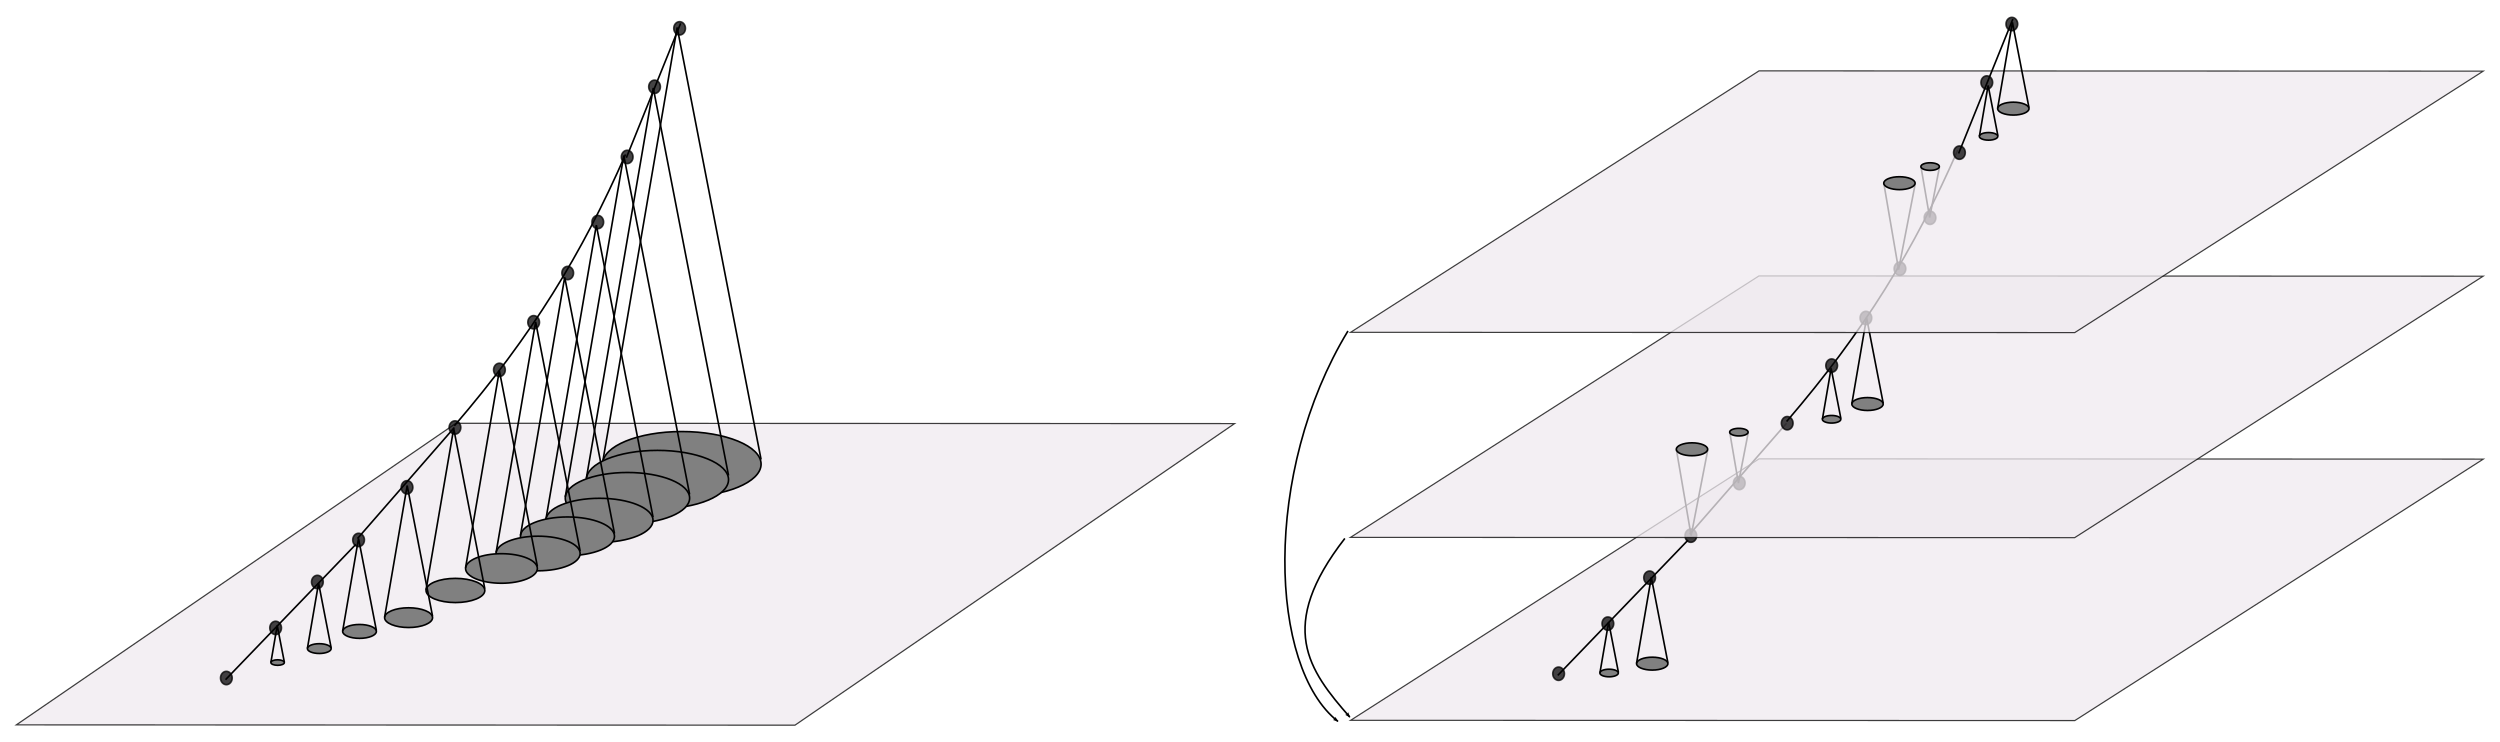 <?xml version="1.0" encoding="UTF-8" standalone="no"?>
<!-- Created with Inkscape (http://www.inkscape.org/) -->

<svg
   xmlns:dc="http://purl.org/dc/elements/1.1/"
   xmlns:cc="http://creativecommons.org/ns#"
   xmlns:rdf="http://www.w3.org/1999/02/22-rdf-syntax-ns#"
   xmlns:svg="http://www.w3.org/2000/svg"
   xmlns="http://www.w3.org/2000/svg"
   xmlns:sodipodi="http://sodipodi.sourceforge.net/DTD/sodipodi-0.dtd"
   xmlns:inkscape="http://www.inkscape.org/namespaces/inkscape"
   width="1512.086"
   height="448.703"
   id="svg2"
   version="1.1"
   inkscape:version="0.48.5 r10040"
   sodipodi:docname="wstack1.svg"
   inkscape:export-filename="/home/vdtol/doc/LOFAR Data School/figures/wstack1.png"
   inkscape:export-xdpi="90"
   inkscape:export-ydpi="90">
  <defs
     id="defs4">
    <marker
       inkscape:stockid="Arrow2Lend"
       orient="auto"
       refY="0"
       refX="0"
       id="Arrow2Lend"
       style="overflow:visible">
      <path
         id="path3917"
         style="fill-rule:evenodd;stroke-width:0.625;stroke-linejoin:round"
         d="M 8.719,4.034 -2.207,0.016 8.719,-4.002 c -1.745,2.372 -1.735,5.617 -6e-7,8.035 z"
         transform="matrix(-1.1,0,0,-1.1,-1.1,0)"
         inkscape:connector-curvature="0" />
    </marker>
    <marker
       inkscape:stockid="Arrow2Lend"
       orient="auto"
       refY="0"
       refX="0"
       id="Arrow2Lend-6"
       style="overflow:visible">
      <path
         inkscape:connector-curvature="0"
         id="path3917-7"
         style="fill-rule:evenodd;stroke-width:0.625;stroke-linejoin:round"
         d="M 8.719,4.034 -2.207,0.016 8.719,-4.002 c -1.745,2.372 -1.735,5.617 -6e-7,8.035 z"
         transform="matrix(-1.1,0,0,-1.1,-1.1,0)" />
    </marker>
    <marker
       inkscape:stockid="Arrow2Lend"
       orient="auto"
       refY="0"
       refX="0"
       id="Arrow2Lend-0"
       style="overflow:visible">
      <path
         inkscape:connector-curvature="0"
         id="path3917-1"
         style="fill-rule:evenodd;stroke-width:0.625;stroke-linejoin:round"
         d="M 8.719,4.034 -2.207,0.016 8.719,-4.002 c -1.745,2.372 -1.735,5.617 -6e-7,8.035 z"
         transform="matrix(-1.1,0,0,-1.1,-1.1,0)" />
    </marker>
    <marker
       inkscape:stockid="Arrow2Lend"
       orient="auto"
       refY="0"
       refX="0"
       id="Arrow2Lend-3"
       style="overflow:visible">
      <path
         inkscape:connector-curvature="0"
         id="path3917-70"
         style="fill-rule:evenodd;stroke-width:0.625;stroke-linejoin:round"
         d="M 8.719,4.034 -2.207,0.016 8.719,-4.002 c -1.745,2.372 -1.735,5.617 -6e-7,8.035 z"
         transform="matrix(-1.1,0,0,-1.1,-1.1,0)" />
    </marker>
    <marker
       inkscape:stockid="Arrow2Lend"
       orient="auto"
       refY="0"
       refX="0"
       id="Arrow2Lend-1"
       style="overflow:visible">
      <path
         inkscape:connector-curvature="0"
         id="path3917-0"
         style="fill-rule:evenodd;stroke-width:0.625;stroke-linejoin:round"
         d="M 8.719,4.034 -2.207,0.016 8.719,-4.002 c -1.745,2.372 -1.735,5.617 -6e-7,8.035 z"
         transform="matrix(-1.1,0,0,-1.1,-1.1,0)" />
    </marker>
    <marker
       inkscape:stockid="Arrow2Lend"
       orient="auto"
       refY="0"
       refX="0"
       id="Arrow2Lend-09"
       style="overflow:visible">
      <path
         inkscape:connector-curvature="0"
         id="path3917-8"
         style="fill-rule:evenodd;stroke-width:0.625;stroke-linejoin:round"
         d="M 8.719,4.034 -2.207,0.016 8.719,-4.002 c -1.745,2.372 -1.735,5.617 -6e-7,8.035 z"
         transform="matrix(-1.1,0,0,-1.1,-1.1,0)" />
    </marker>
    <marker
       inkscape:stockid="Arrow2Lend"
       orient="auto"
       refY="0"
       refX="0"
       id="Arrow2Lend-4"
       style="overflow:visible">
      <path
         inkscape:connector-curvature="0"
         id="path3917-6"
         style="fill-rule:evenodd;stroke-width:0.625;stroke-linejoin:round"
         d="M 8.719,4.034 -2.207,0.016 8.719,-4.002 c -1.745,2.372 -1.735,5.617 -6e-7,8.035 z"
         transform="matrix(-1.1,0,0,-1.1,-1.1,0)" />
    </marker>
    <marker
       inkscape:stockid="Arrow2Lend"
       orient="auto"
       refY="0"
       refX="0"
       id="Arrow2Lend-9"
       style="overflow:visible">
      <path
         inkscape:connector-curvature="0"
         id="path3917-82"
         style="fill-rule:evenodd;stroke-width:0.625;stroke-linejoin:round"
         d="M 8.719,4.034 -2.207,0.016 8.719,-4.002 c -1.745,2.372 -1.735,5.617 -6e-7,8.035 z"
         transform="matrix(-1.1,0,0,-1.1,-1.1,0)" />
    </marker>
    <marker
       inkscape:stockid="Arrow2Lend"
       orient="auto"
       refY="0"
       refX="0"
       id="Arrow2Lend-5"
       style="overflow:visible">
      <path
         inkscape:connector-curvature="0"
         id="path3917-11"
         style="fill-rule:evenodd;stroke-width:0.625;stroke-linejoin:round"
         d="M 8.719,4.034 -2.207,0.016 8.719,-4.002 c -1.745,2.372 -1.735,5.617 -6e-7,8.035 z"
         transform="matrix(-1.1,0,0,-1.1,-1.1,0)" />
    </marker>
    <marker
       inkscape:stockid="Arrow2Lend"
       orient="auto"
       refY="0"
       refX="0"
       id="Arrow2Lend-17"
       style="overflow:visible">
      <path
         inkscape:connector-curvature="0"
         id="path3917-2"
         style="fill-rule:evenodd;stroke-width:0.625;stroke-linejoin:round"
         d="M 8.719,4.034 -2.207,0.016 8.719,-4.002 c -1.745,2.372 -1.735,5.617 -6e-7,8.035 z"
         transform="matrix(-1.1,0,0,-1.1,-1.1,0)" />
    </marker>
    <marker
       inkscape:stockid="Arrow2Lend"
       orient="auto"
       refY="0"
       refX="0"
       id="Arrow2Lend-95"
       style="overflow:visible">
      <path
         inkscape:connector-curvature="0"
         id="path3917-9"
         style="fill-rule:evenodd;stroke-width:0.625;stroke-linejoin:round"
         d="M 8.719,4.034 -2.207,0.016 8.719,-4.002 c -1.745,2.372 -1.735,5.617 -6e-7,8.035 z"
         transform="matrix(-1.1,0,0,-1.1,-1.1,0)" />
    </marker>
    <marker
       inkscape:stockid="Arrow2Lend"
       orient="auto"
       refY="0"
       refX="0"
       id="Arrow2Lend-40"
       style="overflow:visible">
      <path
         inkscape:connector-curvature="0"
         id="path3917-06"
         style="fill-rule:evenodd;stroke-width:0.625;stroke-linejoin:round"
         d="M 8.719,4.034 -2.207,0.016 8.719,-4.002 c -1.745,2.372 -1.735,5.617 -6e-7,8.035 z"
         transform="matrix(-1.1,0,0,-1.1,-1.1,0)" />
    </marker>
    <marker
       inkscape:stockid="Arrow2Lend"
       orient="auto"
       refY="0"
       refX="0"
       id="Arrow2Lend-8"
       style="overflow:visible">
      <path
         inkscape:connector-curvature="0"
         id="path3917-14"
         style="fill-rule:evenodd;stroke-width:0.625;stroke-linejoin:round"
         d="M 8.719,4.034 -2.207,0.016 8.719,-4.002 c -1.745,2.372 -1.735,5.617 -6e-7,8.035 z"
         transform="matrix(-1.1,0,0,-1.1,-1.1,0)" />
    </marker>
    <marker
       inkscape:stockid="Arrow2Lend"
       orient="auto"
       refY="0"
       refX="0"
       id="Arrow2Lend-8-5"
       style="overflow:visible">
      <path
         inkscape:connector-curvature="0"
         id="path3917-14-5"
         style="fill-rule:evenodd;stroke-width:0.625;stroke-linejoin:round"
         d="M 8.719,4.034 -2.207,0.016 8.719,-4.002 c -1.745,2.372 -1.735,5.617 -6e-7,8.035 z"
         transform="matrix(-1.1,0,0,-1.1,-1.1,0)" />
    </marker>
    <marker
       inkscape:stockid="Arrow2Lend"
       orient="auto"
       refY="0"
       refX="0"
       id="Arrow2Lend-8-9"
       style="overflow:visible">
      <path
         inkscape:connector-curvature="0"
         id="path3917-14-8"
         style="fill-rule:evenodd;stroke-width:0.625;stroke-linejoin:round"
         d="M 8.719,4.034 -2.207,0.016 8.719,-4.002 c -1.745,2.372 -1.735,5.617 -6e-7,8.035 z"
         transform="matrix(-1.1,0,0,-1.1,-1.1,0)" />
    </marker>
    <marker
       inkscape:stockid="Arrow2Lend"
       orient="auto"
       refY="0"
       refX="0"
       id="marker4646"
       style="overflow:visible">
      <path
         inkscape:connector-curvature="0"
         id="path4648"
         style="fill-rule:evenodd;stroke-width:0.625;stroke-linejoin:round"
         d="M 8.719,4.034 -2.207,0.016 8.719,-4.002 c -1.745,2.372 -1.735,5.617 -6e-7,8.035 z"
         transform="matrix(-1.1,0,0,-1.1,-1.1,0)" />
    </marker>
  </defs>
  <sodipodi:namedview
     id="base"
     pagecolor="#ffffff"
     bordercolor="#666666"
     borderopacity="1.0"
     inkscape:pageopacity="0.0"
     inkscape:pageshadow="2"
     inkscape:zoom="0.98994949"
     inkscape:cx="635.43433"
     inkscape:cy="202.91245"
     inkscape:document-units="px"
     inkscape:current-layer="layer1"
     showgrid="false"
     inkscape:window-width="1920"
     inkscape:window-height="1006"
     inkscape:window-x="1917"
     inkscape:window-y="-3"
     inkscape:window-maximized="1"
     fit-margin-top="10"
     fit-margin-left="10"
     fit-margin-right="10"
     fit-margin-bottom="10" />
  <g
     inkscape:label="Layer 1"
     inkscape:groupmode="layer"
     id="layer1"
     transform="translate(797.622,-417.588)">
    <rect
       style="opacity:0.756;fill:#efeaef;fill-opacity:1;stroke:#000000;stroke-width:1.362;stroke-miterlimit:4;stroke-opacity:1;stroke-dasharray:none"
       id="rect2987-2-1"
       width="438.01"
       height="293.396"
       x="1351.434"
       y="1288.722"
       transform="matrix(1,3.6412592e-4,-0.842,0.539,0,0)" />
    <path
       sodipodi:nodetypes="ccc"
       style="fill:none;stroke:#000000;stroke-width:1px;stroke-linecap:butt;stroke-linejoin:miter;stroke-opacity:1"
       d="m 216.316,689.558 8.917,52.016 10.032,-51.645"
       id="path3049-8-5-2"
       inkscape:connector-curvature="0" />
    <path
       sodipodi:nodetypes="ccc"
       style="fill:none;stroke:#000000;stroke-width:1px;stroke-linecap:butt;stroke-linejoin:miter;stroke-opacity:1"
       d="m 248.586,679.125 5.255,30.655 5.912,-30.436"
       id="path3049-8-8-7-3-1"
       inkscape:connector-curvature="0" />
    <path
       sodipodi:type="arc"
       style="opacity:0.756;fill:#090709;fill-opacity:1;stroke:#000000;stroke-width:1;stroke-miterlimit:4;stroke-opacity:1;stroke-dasharray:none"
       id="path3786-324-3"
       sodipodi:cx="-116.67262"
       sodipodi:cy="503.84937"
       sodipodi:rx="3.5355339"
       sodipodi:ry="4.0406103"
       d="m -113.137,503.849 c 0,2.232 -1.583,4.041 -3.536,4.041 -1.953,0 -3.536,-1.809 -3.536,-4.041 0,-2.232 1.583,-4.041 3.536,-4.041 1.953,0 3.536,1.809 3.536,4.041 z"
       transform="translate(341.725,237.71)" />
    <path
       sodipodi:type="arc"
       style="opacity:0.756;fill:#090709;fill-opacity:1;stroke:#000000;stroke-width:1;stroke-miterlimit:4;stroke-opacity:1;stroke-dasharray:none"
       id="path3786-6-5"
       sodipodi:cx="-116.67262"
       sodipodi:cy="503.84937"
       sodipodi:rx="3.5355339"
       sodipodi:ry="4.0406103"
       d="m -113.137,503.849 c 0,2.232 -1.583,4.041 -3.536,4.041 -1.953,0 -3.536,-1.809 -3.536,-4.041 0,-2.232 1.583,-4.041 3.536,-4.041 1.953,0 3.536,1.809 3.536,4.041 z"
       transform="translate(371.019,205.89)" />
    <path
       style="fill:none;stroke:#000000;stroke-width:1px;stroke-linecap:butt;stroke-linejoin:miter;stroke-opacity:1"
       d="m 264.155,286.368 -58.589,67.175"
       id="path3544"
       inkscape:connector-curvature="0"
       transform="translate(18.804,387.182)" />
    <rect
       style="opacity:0.756;fill:#efeaef;fill-opacity:1;stroke:#000000;stroke-width:1.362;stroke-miterlimit:4;stroke-opacity:1;stroke-dasharray:none"
       id="rect2987-2-5"
       width="438.01"
       height="293.396"
       x="1178.613"
       y="1083.569"
       transform="matrix(1,3.6412592e-4,-0.842,0.539,0,0)" />
    <path
       sodipodi:type="arc"
       style="fill:#808080;stroke:#000000;stroke-width:4.613"
       id="path3047-9-33-0-4-2"
       sodipodi:cx="-216.67772"
       sodipodi:cy="246.97215"
       sodipodi:rx="25.75889"
       sodipodi:ry="10.606602"
       d="m -190.919,246.972 c 0,5.858 -11.533,10.607 -25.759,10.607 -14.226,0 -25.759,-4.749 -25.759,-10.607 0,-5.858 11.533,-10.607 25.759,-10.607 14.226,0 25.759,4.749 25.759,10.607 z"
       transform="matrix(0.217,0,0,-0.217,301.137,732.549)" />
    <path
       sodipodi:type="arc"
       style="fill:#808080;stroke:#000000;stroke-width:2.719"
       id="path3047-9-337-7"
       sodipodi:cx="-216.67772"
       sodipodi:cy="246.97215"
       sodipodi:rx="25.75889"
       sodipodi:ry="10.606602"
       d="m -190.919,246.972 c 0,5.858 -11.533,10.607 -25.759,10.607 -14.226,0 -25.759,-4.749 -25.759,-10.607 0,-5.858 11.533,-10.607 25.759,-10.607 14.226,0 25.759,4.749 25.759,10.607 z"
       transform="matrix(0.368,0,0,-0.368,305.487,780.212)" />
    <path
       sodipodi:type="arc"
       style="opacity:0.756;fill:#090709;fill-opacity:1;stroke:#000000;stroke-width:1;stroke-miterlimit:4;stroke-opacity:1;stroke-dasharray:none"
       id="path3786"
       sodipodi:cx="-116.67262"
       sodipodi:cy="503.84937"
       sodipodi:rx="3.5355339"
       sodipodi:ry="4.0406103"
       d="m -113.137,503.849 c 0,2.232 -1.583,4.041 -3.536,4.041 -1.953,0 -3.536,-1.809 -3.536,-4.041 0,-2.232 1.583,-4.041 3.536,-4.041 1.953,0 3.536,1.809 3.536,4.041 z"
       transform="translate(400.02,169.706)" />
    <path
       sodipodi:type="arc"
       style="opacity:0.756;fill:#090709;fill-opacity:1;stroke:#000000;stroke-width:1;stroke-miterlimit:4;stroke-opacity:1;stroke-dasharray:none"
       id="path3786-21"
       sodipodi:cx="-116.67262"
       sodipodi:cy="503.84937"
       sodipodi:rx="3.5355339"
       sodipodi:ry="4.0406103"
       d="m -113.137,503.849 c 0,2.232 -1.583,4.041 -3.536,4.041 -1.953,0 -3.536,-1.809 -3.536,-4.041 0,-2.232 1.583,-4.041 3.536,-4.041 1.953,0 3.536,1.809 3.536,4.041 z"
       transform="translate(535.886,-71.721)" />
    <path
       sodipodi:type="arc"
       style="opacity:0.756;fill:#090709;fill-opacity:1;stroke:#000000;stroke-width:1;stroke-miterlimit:4;stroke-opacity:1;stroke-dasharray:none"
       id="path3786-32-4"
       sodipodi:cx="-116.67262"
       sodipodi:cy="503.84937"
       sodipodi:rx="3.5355339"
       sodipodi:ry="4.0406103"
       d="m -113.137,503.849 c 0,2.232 -1.583,4.041 -3.536,4.041 -1.953,0 -3.536,-1.809 -3.536,-4.041 0,-2.232 1.583,-4.041 3.536,-4.041 1.953,0 3.536,1.809 3.536,4.041 z"
       transform="translate(447.614,106.061)"
       inkscape:transform-center-x="532.35039"
       inkscape:transform-center-y="-72.730983" />
    <g
       id="g3051-5-55-3"
       transform="matrix(0.368,0,0,0.368,404.732,428.591)">
      <path
         transform="translate(18.804,387.182)"
         d="m -190.919,246.972 c 0,5.858 -11.533,10.607 -25.759,10.607 -14.226,0 -25.759,-4.749 -25.759,-10.607 0,-5.858 11.533,-10.607 25.759,-10.607 14.226,0 25.759,4.749 25.759,10.607 z"
         sodipodi:ry="10.606602"
         sodipodi:rx="25.75889"
         sodipodi:cy="246.97215"
         sodipodi:cx="-216.67772"
         id="path3047-9-337-2"
         style="fill:#808080;stroke:#000000;stroke-width:2.719"
         sodipodi:type="arc" />
      <path
         transform="translate(18.804,387.182)"
         inkscape:connector-curvature="0"
         id="path3049-8-5-6"
         d="m -242.437,246.467 24.244,-141.421 27.274,140.411"
         style="fill:none;stroke:#000000;stroke-width:2.719px;stroke-linecap:butt;stroke-linejoin:miter;stroke-opacity:1"
         sodipodi:nodetypes="ccc" />
    </g>
    <path
       sodipodi:nodetypes="ccc"
       style="fill:none;stroke:#000000;stroke-width:1px;stroke-linecap:butt;stroke-linejoin:miter;stroke-opacity:1"
       d="m 341.787,528.62 8.917,52.016 10.032,-51.645"
       id="path3049-8-5"
       inkscape:connector-curvature="0" />
    <path
       sodipodi:type="arc"
       style="opacity:0.756;fill:#090709;fill-opacity:1;stroke:#000000;stroke-width:1;stroke-miterlimit:4;stroke-opacity:1;stroke-dasharray:none"
       id="path3786-6"
       sodipodi:cx="-116.67262"
       sodipodi:cy="503.84937"
       sodipodi:rx="3.5355339"
       sodipodi:ry="4.0406103"
       d="m -113.137,503.849 c 0,2.232 -1.583,4.041 -3.536,4.041 -1.953,0 -3.536,-1.809 -3.536,-4.041 0,-2.232 1.583,-4.041 3.536,-4.041 1.953,0 3.536,1.809 3.536,4.041 z"
       transform="translate(468.206,76.267)" />
    <path
       sodipodi:nodetypes="ccc"
       style="fill:none;stroke:#000000;stroke-width:1px;stroke-linecap:butt;stroke-linejoin:miter;stroke-opacity:1"
       d="m 364.249,518.511 5.255,30.655 5.912,-30.436"
       id="path3049-8-8-7"
       inkscape:connector-curvature="0" />
    <path
       style="fill:none;stroke:#000000;stroke-width:1px;stroke-linecap:butt;stroke-linejoin:miter;stroke-opacity:1"
       d="M 367.696,121.208 C 341.263,181.481 311.204,230.641 264.155,285.358"
       id="path3546"
       inkscape:connector-curvature="0"
       transform="translate(18.804,387.182)"
       sodipodi:nodetypes="cc" />
    <path
       sodipodi:type="arc"
       style="opacity:0.756;fill:#090709;fill-opacity:1;stroke:#000000;stroke-width:1;stroke-miterlimit:4;stroke-opacity:1;stroke-dasharray:none"
       id="path3786-324"
       sodipodi:cx="-116.67262"
       sodipodi:cy="503.84937"
       sodipodi:rx="3.5355339"
       sodipodi:ry="4.0406103"
       d="m -113.137,503.849 c 0,2.232 -1.583,4.041 -3.536,4.041 -1.953,0 -3.536,-1.809 -3.536,-4.041 0,-2.232 1.583,-4.041 3.536,-4.041 1.953,0 3.536,1.809 3.536,4.041 z"
       transform="translate(486.388,45.457)" />
    <rect
       style="opacity:0.756;fill:#efeaef;fill-opacity:1;stroke:#000000;stroke-width:1.362;stroke-miterlimit:4;stroke-opacity:1;stroke-dasharray:none"
       id="rect2987-2"
       width="438.01"
       height="293.396"
       x="985.024"
       y="853.6"
       transform="matrix(1,3.6412592e-4,-0.842,0.539,0,0)" />
    <path
       sodipodi:type="arc"
       style="fill:#808080;stroke:#000000;stroke-width:4.613"
       id="path3047-9-33-0"
       sodipodi:cx="-216.67772"
       sodipodi:cy="246.97215"
       sodipodi:rx="25.75889"
       sodipodi:ry="10.606602"
       d="m -190.919,246.972 c 0,5.858 -11.533,10.607 -25.759,10.607 -14.226,0 -25.759,-4.749 -25.759,-10.607 0,-5.858 11.533,-10.607 25.759,-10.607 14.226,0 25.759,4.749 25.759,10.607 z"
       transform="matrix(0.217,0,0,-0.217,416.8,571.935)" />
    <path
       sodipodi:type="arc"
       style="fill:#808080;stroke:#000000;stroke-width:2.719"
       id="path3047-9-337"
       sodipodi:cx="-216.67772"
       sodipodi:cy="246.97215"
       sodipodi:rx="25.75889"
       sodipodi:ry="10.606602"
       d="m -190.919,246.972 c 0,5.858 -11.533,10.607 -25.759,10.607 -14.226,0 -25.759,-4.749 -25.759,-10.607 0,-5.858 11.533,-10.607 25.759,-10.607 14.226,0 25.759,4.749 25.759,10.607 z"
       transform="matrix(0.368,0,0,-0.368,430.958,619.273)" />
    <path
       sodipodi:type="arc"
       style="opacity:0.756;fill:#090709;fill-opacity:1;stroke:#000000;stroke-width:1;stroke-miterlimit:4;stroke-opacity:1;stroke-dasharray:none"
       id="path3786-32"
       sodipodi:cx="-116.67262"
       sodipodi:cy="503.84937"
       sodipodi:rx="3.5355339"
       sodipodi:ry="4.0406103"
       d="m -113.137,503.849 c 0,2.232 -1.583,4.041 -3.536,4.041 -1.953,0 -3.536,-1.809 -3.536,-4.041 0,-2.232 1.583,-4.041 3.536,-4.041 1.953,0 3.536,1.809 3.536,4.041 z"
       transform="translate(520.734,-36.366)"
       inkscape:transform-center-x="532.35039"
       inkscape:transform-center-y="-72.730983" />
    <g
       id="g3051-5"
       transform="matrix(0.368,0,0,0.368,492.922,249.918)">
      <path
         transform="translate(18.804,387.182)"
         d="m -190.919,246.972 c 0,5.858 -11.533,10.607 -25.759,10.607 -14.226,0 -25.759,-4.749 -25.759,-10.607 0,-5.858 11.533,-10.607 25.759,-10.607 14.226,0 25.759,4.749 25.759,10.607 z"
         sodipodi:ry="10.606602"
         sodipodi:rx="25.75889"
         sodipodi:cy="246.97215"
         sodipodi:cx="-216.67772"
         id="path3047-9"
         style="fill:#808080;stroke:#000000;stroke-width:2.719"
         sodipodi:type="arc" />
      <path
         transform="translate(18.804,387.182)"
         inkscape:connector-curvature="0"
         id="path3049-8"
         d="m -242.437,246.467 24.244,-141.421 27.274,140.411"
         style="fill:none;stroke:#000000;stroke-width:2.719px;stroke-linecap:butt;stroke-linejoin:miter;stroke-opacity:1"
         sodipodi:nodetypes="ccc" />
    </g>
    <g
       id="g3177">
      <path
         transform="matrix(0.217,0,0,0.217,452.155,446.469)"
         d="m -190.919,246.972 c 0,5.858 -11.533,10.607 -25.759,10.607 -14.226,0 -25.759,-4.749 -25.759,-10.607 0,-5.858 11.533,-10.607 25.759,-10.607 14.226,0 25.759,4.749 25.759,10.607 z"
         sodipodi:ry="10.606602"
         sodipodi:rx="25.75889"
         sodipodi:cy="246.97215"
         sodipodi:cx="-216.67772"
         id="path3047-9-33"
         style="fill:#808080;stroke:#000000;stroke-width:4.613"
         sodipodi:type="arc" />
      <path
         inkscape:connector-curvature="0"
         id="path3049-8-8"
         d="m 399.604,499.894 5.255,-30.655 5.912,30.436"
         style="fill:none;stroke:#000000;stroke-width:1px;stroke-linecap:butt;stroke-linejoin:miter;stroke-opacity:1"
         sodipodi:nodetypes="ccc" />
    </g>
    <g
       id="g3051-5-2"
       transform="matrix(0.368,0,0,0.368,274.517,585.613)">
      <path
         transform="translate(18.804,387.182)"
         d="m -190.919,246.972 c 0,5.858 -11.533,10.607 -25.759,10.607 -14.226,0 -25.759,-4.749 -25.759,-10.607 0,-5.858 11.533,-10.607 25.759,-10.607 14.226,0 25.759,4.749 25.759,10.607 z"
         sodipodi:ry="10.606602"
         sodipodi:rx="25.75889"
         sodipodi:cy="246.97215"
         sodipodi:cx="-216.67772"
         id="path3047-9-35"
         style="fill:#808080;stroke:#000000;stroke-width:2.719"
         sodipodi:type="arc" />
      <path
         transform="translate(18.804,387.182)"
         inkscape:connector-curvature="0"
         id="path3049-8-1"
         d="m -242.437,246.467 24.244,-141.421 27.274,140.411"
         style="fill:none;stroke:#000000;stroke-width:2.719px;stroke-linecap:butt;stroke-linejoin:miter;stroke-opacity:1"
         sodipodi:nodetypes="ccc" />
    </g>
    <g
       id="g3428"
       transform="translate(-29.294,-112.632)">
      <g
         id="g3177-2"
         transform="translate(-200.222,437.215)">
        <path
           sodipodi:type="arc"
           style="fill:#808080;stroke:#000000;stroke-width:4.613"
           id="path3047-9-33-3"
           sodipodi:cx="-216.67772"
           sodipodi:cy="246.97215"
           sodipodi:rx="25.75889"
           sodipodi:ry="10.606602"
           d="m -190.919,246.972 c 0,5.858 -11.533,10.607 -25.759,10.607 -14.226,0 -25.759,-4.749 -25.759,-10.607 0,-5.858 11.533,-10.607 25.759,-10.607 14.226,0 25.759,4.749 25.759,10.607 z"
           transform="matrix(0.217,0,0,0.217,452.155,446.469)" />
        <path
           sodipodi:nodetypes="ccc"
           style="fill:none;stroke:#000000;stroke-width:1px;stroke-linecap:butt;stroke-linejoin:miter;stroke-opacity:1"
           d="m 399.604,499.894 5.255,-30.655 5.912,30.436"
           id="path3049-8-8-8"
           inkscape:connector-curvature="0" />
      </g>
    </g>
    <path
       sodipodi:type="arc"
       style="opacity:0.756;fill:#090709;fill-opacity:1;stroke:#000000;stroke-width:1;stroke-miterlimit:4;stroke-opacity:1;stroke-dasharray:none"
       id="path3786-3"
       sodipodi:cx="-116.67262"
       sodipodi:cy="503.84937"
       sodipodi:rx="3.5355339"
       sodipodi:ry="4.0406103"
       d="m -113.137,503.849 c 0,2.232 -1.583,4.041 -3.536,4.041 -1.953,0 -3.536,-1.809 -3.536,-4.041 0,-2.232 1.583,-4.041 3.536,-4.041 1.953,0 3.536,1.809 3.536,4.041 z"
       transform="translate(261.746,321.223)" />
    <g
       transform="translate(-94.954,171.112)"
       id="g3177-2-0">
      <path
         transform="matrix(0.217,0,0,0.217,452.155,446.469)"
         d="m -190.919,246.972 c 0,5.858 -11.533,10.607 -25.759,10.607 -14.226,0 -25.759,-4.749 -25.759,-10.607 0,-5.858 11.533,-10.607 25.759,-10.607 14.226,0 25.759,4.749 25.759,10.607 z"
         sodipodi:ry="10.606602"
         sodipodi:rx="25.75889"
         sodipodi:cy="246.97215"
         sodipodi:cx="-216.67772"
         id="path3047-9-33-3-7"
         style="fill:#808080;stroke:#000000;stroke-width:4.613"
         sodipodi:type="arc" />
      <path
         inkscape:connector-curvature="0"
         id="path3049-8-8-8-2"
         d="m 399.604,499.894 5.255,-30.655 5.912,30.436"
         style="fill:none;stroke:#000000;stroke-width:1px;stroke-linecap:butt;stroke-linejoin:miter;stroke-opacity:1"
         sodipodi:nodetypes="ccc" />
    </g>
    <path
       sodipodi:type="arc"
       style="opacity:0.756;fill:#090709;fill-opacity:1;stroke:#000000;stroke-width:1;stroke-miterlimit:4;stroke-opacity:1;stroke-dasharray:none"
       id="path3786-6-5-0"
       sodipodi:cx="-116.67262"
       sodipodi:cy="503.84937"
       sodipodi:rx="3.5355339"
       sodipodi:ry="4.0406103"
       d="m -113.137,503.849 c 0,2.232 -1.583,4.041 -3.536,4.041 -1.953,0 -3.536,-1.809 -3.536,-4.041 0,-2.232 1.583,-4.041 3.536,-4.041 1.953,0 3.536,1.809 3.536,4.041 z"
       transform="translate(291.546,290.919)" />
    <path
       sodipodi:type="arc"
       style="opacity:0.756;fill:#090709;fill-opacity:1;stroke:#000000;stroke-width:1;stroke-miterlimit:4;stroke-opacity:1;stroke-dasharray:none"
       id="path3786-6-5-1"
       sodipodi:cx="-116.67262"
       sodipodi:cy="503.84937"
       sodipodi:rx="3.5355339"
       sodipodi:ry="4.0406103"
       d="m -113.137,503.849 c 0,2.232 -1.583,4.041 -3.536,4.041 -1.953,0 -3.536,-1.809 -3.536,-4.041 0,-2.232 1.583,-4.041 3.536,-4.041 1.953,0 3.536,1.809 3.536,4.041 z"
       transform="translate(316.799,263.14)" />
    <path
       sodipodi:type="arc"
       style="opacity:0.756;fill:#090709;fill-opacity:1;stroke:#000000;stroke-width:1;stroke-miterlimit:4;stroke-opacity:1;stroke-dasharray:none"
       id="path3786-32-47"
       sodipodi:cx="-116.67262"
       sodipodi:cy="503.84937"
       sodipodi:rx="3.5355339"
       sodipodi:ry="4.0406103"
       d="m -113.137,503.849 c 0,2.232 -1.583,4.041 -3.536,4.041 -1.953,0 -3.536,-1.809 -3.536,-4.041 0,-2.232 1.583,-4.041 3.536,-4.041 1.953,0 3.536,1.809 3.536,4.041 z"
       transform="translate(504.183,6.056)"
       inkscape:transform-center-x="532.35039"
       inkscape:transform-center-y="-72.730983" />
    <path
       sodipodi:type="arc"
       style="opacity:0.756;fill:#090709;fill-opacity:1;stroke:#000000;stroke-width:1;stroke-miterlimit:4;stroke-opacity:1;stroke-dasharray:none"
       id="path3786-32-4-9"
       sodipodi:cx="-116.67262"
       sodipodi:cy="503.84937"
       sodipodi:rx="3.5355339"
       sodipodi:ry="4.0406103"
       d="m -113.137,503.849 c 0,2.232 -1.583,4.041 -3.536,4.041 -1.953,0 -3.536,-1.809 -3.536,-4.041 0,-2.232 1.583,-4.041 3.536,-4.041 1.953,0 3.536,1.809 3.536,4.041 z"
       transform="translate(426.906,134.85)"
       inkscape:transform-center-x="532.35039"
       inkscape:transform-center-y="-72.730983" />
    <path
       style="fill:none;stroke:#000000;stroke-width:1px;stroke-linecap:butt;stroke-linejoin:miter;stroke-opacity:1"
       d="m 125.764,438.901 78.792,-81.822"
       id="path3542"
       inkscape:connector-curvature="0"
       transform="translate(18.804,387.182)" />
    <path
       style="fill:none;stroke:#000000;stroke-width:1px;stroke-linecap:butt;stroke-linejoin:miter;stroke-opacity:1"
       d="M 401.031,41.911 368.201,123.228"
       id="path3548"
       inkscape:connector-curvature="0"
       transform="translate(18.804,387.182)" />
    <path
       style="fill:none;stroke:#000000;stroke-width:1px;stroke-linecap:butt;stroke-linejoin:miter;stroke-opacity:1;marker-end:url(#Arrow2Lend-8)"
       d="M -3.03,356.069 C -44.416,409.384 -25.016,435.672 2.0873809e-8,464.155"
       id="path3556"
       inkscape:connector-curvature="0"
       transform="translate(18.804,387.182)"
       sodipodi:nodetypes="cc" />
    <path
       style="fill:none;stroke:#000000;stroke-width:1px;stroke-linecap:butt;stroke-linejoin:miter;stroke-opacity:1;marker-end:url(#Arrow2Lend-8)"
       d="M 17.671,617.774 C -34.321,703.435 -30.074,821.392 11.61,853.907"
       id="path3556-5"
       inkscape:connector-curvature="0"
       sodipodi:nodetypes="cc" />
    <rect
       style="opacity:0.756;fill:#efeaef;fill-opacity:1;stroke:#000000;stroke-width:1.329;stroke-miterlimit:4;stroke-opacity:1;stroke-dasharray:none"
       id="rect2987-2-1-5"
       width="470.944"
       height="322.269"
       x="459.714"
       y="1189.801"
       transform="matrix(1,3.905416e-4,-0.825,0.566,0,0)" />
    <path
       sodipodi:type="arc"
       style="opacity:0.756;fill:#090709;fill-opacity:1;stroke:#000000;stroke-width:1;stroke-miterlimit:4;stroke-opacity:1;stroke-dasharray:none"
       id="path3786-324-3-9"
       sodipodi:cx="-116.67262"
       sodipodi:cy="503.84937"
       sodipodi:rx="3.5355339"
       sodipodi:ry="4.0406103"
       d="m -113.137,503.849 c 0,2.232 -1.583,4.041 -3.536,4.041 -1.953,0 -3.536,-1.809 -3.536,-4.041 0,-2.232 1.583,-4.041 3.536,-4.041 1.953,0 3.536,1.809 3.536,4.041 z"
       transform="translate(-464.06,240.311)" />
    <path
       sodipodi:type="arc"
       style="opacity:0.756;fill:#090709;fill-opacity:1;stroke:#000000;stroke-width:1;stroke-miterlimit:4;stroke-opacity:1;stroke-dasharray:none"
       id="path3786-6-5-17"
       sodipodi:cx="-116.67262"
       sodipodi:cy="503.84937"
       sodipodi:rx="3.5355339"
       sodipodi:ry="4.0406103"
       d="m -113.137,503.849 c 0,2.232 -1.583,4.041 -3.536,4.041 -1.953,0 -3.536,-1.809 -3.536,-4.041 0,-2.232 1.583,-4.041 3.536,-4.041 1.953,0 3.536,1.809 3.536,4.041 z"
       transform="translate(-434.766,208.491)" />
    <path
       style="fill:none;stroke:#000000;stroke-width:1px;stroke-linecap:butt;stroke-linejoin:miter;stroke-opacity:1"
       d="m -522.826,676.151 -58.589,67.175"
       id="path3544-0"
       inkscape:connector-curvature="0" />
    <path
       sodipodi:type="arc"
       style="opacity:0.756;fill:#090709;fill-opacity:1;stroke:#000000;stroke-width:1;stroke-miterlimit:4;stroke-opacity:1;stroke-dasharray:none"
       id="path3786-7"
       sodipodi:cx="-116.67262"
       sodipodi:cy="503.84937"
       sodipodi:rx="3.5355339"
       sodipodi:ry="4.0406103"
       d="m -113.137,503.849 c 0,2.232 -1.583,4.041 -3.536,4.041 -1.953,0 -3.536,-1.809 -3.536,-4.041 0,-2.232 1.583,-4.041 3.536,-4.041 1.953,0 3.536,1.809 3.536,4.041 z"
       transform="translate(-405.765,172.307)" />
    <path
       sodipodi:type="arc"
       style="opacity:0.756;fill:#090709;fill-opacity:1;stroke:#000000;stroke-width:1;stroke-miterlimit:4;stroke-opacity:1;stroke-dasharray:none"
       id="path3786-21-6"
       sodipodi:cx="-116.67262"
       sodipodi:cy="503.84937"
       sodipodi:rx="3.5355339"
       sodipodi:ry="4.0406103"
       d="m -113.137,503.849 c 0,2.232 -1.583,4.041 -3.536,4.041 -1.953,0 -3.536,-1.809 -3.536,-4.041 0,-2.232 1.583,-4.041 3.536,-4.041 1.953,0 3.536,1.809 3.536,4.041 z"
       transform="translate(-269.899,-69.119)" />
    <path
       sodipodi:type="arc"
       style="opacity:0.756;fill:#090709;fill-opacity:1;stroke:#000000;stroke-width:1;stroke-miterlimit:4;stroke-opacity:1;stroke-dasharray:none"
       id="path3786-32-4-0"
       sodipodi:cx="-116.67262"
       sodipodi:cy="503.84937"
       sodipodi:rx="3.5355339"
       sodipodi:ry="4.0406103"
       d="m -113.137,503.849 c 0,2.232 -1.583,4.041 -3.536,4.041 -1.953,0 -3.536,-1.809 -3.536,-4.041 0,-2.232 1.583,-4.041 3.536,-4.041 1.953,0 3.536,1.809 3.536,4.041 z"
       transform="translate(-358.171,108.662)"
       inkscape:transform-center-x="532.35039"
       inkscape:transform-center-y="-72.730983" />
    <path
       sodipodi:type="arc"
       style="opacity:0.756;fill:#090709;fill-opacity:1;stroke:#000000;stroke-width:1;stroke-miterlimit:4;stroke-opacity:1;stroke-dasharray:none"
       id="path3786-6-4"
       sodipodi:cx="-116.67262"
       sodipodi:cy="503.84937"
       sodipodi:rx="3.5355339"
       sodipodi:ry="4.0406103"
       d="m -113.137,503.849 c 0,2.232 -1.583,4.041 -3.536,4.041 -1.953,0 -3.536,-1.809 -3.536,-4.041 0,-2.232 1.583,-4.041 3.536,-4.041 1.953,0 3.536,1.809 3.536,4.041 z"
       transform="translate(-337.579,78.868)" />
    <path
       style="fill:none;stroke:#000000;stroke-width:1px;stroke-linecap:butt;stroke-linejoin:miter;stroke-opacity:1"
       d="m -419.285,510.991 c -26.432,60.272 -56.492,109.433 -103.541,164.15"
       id="path3546-6"
       inkscape:connector-curvature="0"
       sodipodi:nodetypes="cc" />
    <path
       sodipodi:type="arc"
       style="opacity:0.756;fill:#090709;fill-opacity:1;stroke:#000000;stroke-width:1;stroke-miterlimit:4;stroke-opacity:1;stroke-dasharray:none"
       id="path3786-324-6"
       sodipodi:cx="-116.67262"
       sodipodi:cy="503.84937"
       sodipodi:rx="3.5355339"
       sodipodi:ry="4.0406103"
       d="m -113.137,503.849 c 0,2.232 -1.583,4.041 -3.536,4.041 -1.953,0 -3.536,-1.809 -3.536,-4.041 0,-2.232 1.583,-4.041 3.536,-4.041 1.953,0 3.536,1.809 3.536,4.041 z"
       transform="translate(-319.397,48.058)" />
    <path
       sodipodi:type="arc"
       style="opacity:0.756;fill:#090709;fill-opacity:1;stroke:#000000;stroke-width:1;stroke-miterlimit:4;stroke-opacity:1;stroke-dasharray:none"
       id="path3786-32-0"
       sodipodi:cx="-116.67262"
       sodipodi:cy="503.84937"
       sodipodi:rx="3.5355339"
       sodipodi:ry="4.0406103"
       d="m -113.137,503.849 c 0,2.232 -1.583,4.041 -3.536,4.041 -1.953,0 -3.536,-1.809 -3.536,-4.041 0,-2.232 1.583,-4.041 3.536,-4.041 1.953,0 3.536,1.809 3.536,4.041 z"
       transform="translate(-285.051,-33.764)"
       inkscape:transform-center-x="532.35039"
       inkscape:transform-center-y="-72.730983" />
    <path
       sodipodi:type="arc"
       style="opacity:0.756;fill:#090709;fill-opacity:1;stroke:#000000;stroke-width:1;stroke-miterlimit:4;stroke-opacity:1;stroke-dasharray:none"
       id="path3786-3-4"
       sodipodi:cx="-116.67262"
       sodipodi:cy="503.84937"
       sodipodi:rx="3.5355339"
       sodipodi:ry="4.0406103"
       d="m -113.137,503.849 c 0,2.232 -1.583,4.041 -3.536,4.041 -1.953,0 -3.536,-1.809 -3.536,-4.041 0,-2.232 1.583,-4.041 3.536,-4.041 1.953,0 3.536,1.809 3.536,4.041 z"
       transform="translate(-544.039,323.825)" />
    <path
       sodipodi:type="arc"
       style="opacity:0.756;fill:#090709;fill-opacity:1;stroke:#000000;stroke-width:1;stroke-miterlimit:4;stroke-opacity:1;stroke-dasharray:none"
       id="path3786-6-5-0-3"
       sodipodi:cx="-116.67262"
       sodipodi:cy="503.84937"
       sodipodi:rx="3.5355339"
       sodipodi:ry="4.0406103"
       d="m -113.137,503.849 c 0,2.232 -1.583,4.041 -3.536,4.041 -1.953,0 -3.536,-1.809 -3.536,-4.041 0,-2.232 1.583,-4.041 3.536,-4.041 1.953,0 3.536,1.809 3.536,4.041 z"
       transform="translate(-514.239,293.52)" />
    <path
       sodipodi:type="arc"
       style="opacity:0.756;fill:#090709;fill-opacity:1;stroke:#000000;stroke-width:1;stroke-miterlimit:4;stroke-opacity:1;stroke-dasharray:none"
       id="path3786-6-5-1-9"
       sodipodi:cx="-116.67262"
       sodipodi:cy="503.84937"
       sodipodi:rx="3.5355339"
       sodipodi:ry="4.0406103"
       d="m -113.137,503.849 c 0,2.232 -1.583,4.041 -3.536,4.041 -1.953,0 -3.536,-1.809 -3.536,-4.041 0,-2.232 1.583,-4.041 3.536,-4.041 1.953,0 3.536,1.809 3.536,4.041 z"
       transform="translate(-488.986,265.741)" />
    <path
       sodipodi:type="arc"
       style="opacity:0.756;fill:#090709;fill-opacity:1;stroke:#000000;stroke-width:1;stroke-miterlimit:4;stroke-opacity:1;stroke-dasharray:none"
       id="path3786-32-47-0"
       sodipodi:cx="-116.67262"
       sodipodi:cy="503.84937"
       sodipodi:rx="3.5355339"
       sodipodi:ry="4.0406103"
       d="m -113.137,503.849 c 0,2.232 -1.583,4.041 -3.536,4.041 -1.953,0 -3.536,-1.809 -3.536,-4.041 0,-2.232 1.583,-4.041 3.536,-4.041 1.953,0 3.536,1.809 3.536,4.041 z"
       transform="translate(-301.602,8.657)"
       inkscape:transform-center-x="532.35039"
       inkscape:transform-center-y="-72.730983" />
    <path
       sodipodi:type="arc"
       style="opacity:0.756;fill:#090709;fill-opacity:1;stroke:#000000;stroke-width:1;stroke-miterlimit:4;stroke-opacity:1;stroke-dasharray:none"
       id="path3786-32-4-9-0"
       sodipodi:cx="-116.67262"
       sodipodi:cy="503.84937"
       sodipodi:rx="3.5355339"
       sodipodi:ry="4.0406103"
       d="m -113.137,503.849 c 0,2.232 -1.583,4.041 -3.536,4.041 -1.953,0 -3.536,-1.809 -3.536,-4.041 0,-2.232 1.583,-4.041 3.536,-4.041 1.953,0 3.536,1.809 3.536,4.041 z"
       transform="translate(-378.879,137.452)"
       inkscape:transform-center-x="532.35039"
       inkscape:transform-center-y="-72.730983" />
    <path
       style="fill:none;stroke:#000000;stroke-width:1px;stroke-linecap:butt;stroke-linejoin:miter;stroke-opacity:1"
       d="m -661.217,828.684 78.792,-81.822"
       id="path3542-0"
       inkscape:connector-curvature="0" />
    <path
       style="fill:none;stroke:#000000;stroke-width:1px;stroke-linecap:butt;stroke-linejoin:miter;stroke-opacity:1"
       d="m -385.95,431.694 -32.83,81.317"
       id="path3548-8"
       inkscape:connector-curvature="0" />
    <g
       id="g3051-5-8-7-9-15"
       transform="matrix(1.861,0,0,1.861,-16.987,-481.824)">
      <path
         transform="translate(18.804,387.182)"
         d="m -190.919,246.972 c 0,5.858 -11.533,10.607 -25.759,10.607 -14.226,0 -25.759,-4.749 -25.759,-10.607 0,-5.858 11.533,-10.607 25.759,-10.607 14.226,0 25.759,4.749 25.759,10.607 z"
         sodipodi:ry="10.606602"
         sodipodi:rx="25.75889"
         sodipodi:cy="246.97215"
         sodipodi:cx="-216.67772"
         id="path3047-9-33-0-7-03"
         style="fill:#808080;stroke:#000000;stroke-width:0.537"
         sodipodi:type="arc" />
      <path
         transform="translate(18.804,387.182)"
         inkscape:connector-curvature="0"
         id="path3049-8-8-7-8-33"
         d="m -242.437,246.467 24.244,-141.421 27.274,140.411"
         style="fill:none;stroke:#000000;stroke-width:0.537px;stroke-linecap:butt;stroke-linejoin:miter;stroke-opacity:1"
         sodipodi:nodetypes="ccc" />
    </g>
    <g
       id="g3051-5-8-7-9-67"
       transform="matrix(1.669,0,0,1.669,-69.724,-350.706)">
      <path
         transform="translate(18.804,387.182)"
         d="m -190.919,246.972 c 0,5.858 -11.533,10.607 -25.759,10.607 -14.226,0 -25.759,-4.749 -25.759,-10.607 0,-5.858 11.533,-10.607 25.759,-10.607 14.226,0 25.759,4.749 25.759,10.607 z"
         sodipodi:ry="10.606602"
         sodipodi:rx="25.75889"
         sodipodi:cy="246.97215"
         sodipodi:cx="-216.67772"
         id="path3047-9-33-0-7-5"
         style="fill:#808080;stroke:#000000;stroke-width:0.599"
         sodipodi:type="arc" />
      <path
         transform="translate(18.804,387.182)"
         inkscape:connector-curvature="0"
         id="path3049-8-8-7-8-4"
         d="m -242.437,246.467 24.244,-141.421 27.274,140.411"
         style="fill:none;stroke:#000000;stroke-width:0.599px;stroke-linecap:butt;stroke-linejoin:miter;stroke-opacity:1"
         sodipodi:nodetypes="ccc" />
    </g>
    <g
       id="g3051-5-8-7-9-47"
       transform="matrix(1.46,0,0,1.46,-129.225,-207.013)">
      <path
         transform="translate(18.804,387.182)"
         d="m -190.919,246.972 c 0,5.858 -11.533,10.607 -25.759,10.607 -14.226,0 -25.759,-4.749 -25.759,-10.607 0,-5.858 11.533,-10.607 25.759,-10.607 14.226,0 25.759,4.749 25.759,10.607 z"
         sodipodi:ry="10.606602"
         sodipodi:rx="25.75889"
         sodipodi:cy="246.97215"
         sodipodi:cx="-216.67772"
         id="path3047-9-33-0-7-11"
         style="fill:#808080;stroke:#000000;stroke-width:0.685"
         sodipodi:type="arc" />
      <path
         transform="translate(18.804,387.182)"
         inkscape:connector-curvature="0"
         id="path3049-8-8-7-8-56"
         d="m -242.437,246.467 24.244,-141.421 27.274,140.411"
         style="fill:none;stroke:#000000;stroke-width:0.685px;stroke-linecap:butt;stroke-linejoin:miter;stroke-opacity:1"
         sodipodi:nodetypes="ccc" />
    </g>
    <g
       id="g3051-5-8-7-9"
       transform="matrix(1.258,0,0,1.258,-186.108,-65.446)">
      <path
         transform="translate(18.804,387.182)"
         d="m -190.919,246.972 c 0,5.858 -11.533,10.607 -25.759,10.607 -14.226,0 -25.759,-4.749 -25.759,-10.607 0,-5.858 11.533,-10.607 25.759,-10.607 14.226,0 25.759,4.749 25.759,10.607 z"
         sodipodi:ry="10.606602"
         sodipodi:rx="25.75889"
         sodipodi:cy="246.97215"
         sodipodi:cx="-216.67772"
         id="path3047-9-33-0-7"
         style="fill:#808080;stroke:#000000;stroke-width:0.795"
         sodipodi:type="arc" />
      <path
         transform="translate(18.804,387.182)"
         inkscape:connector-curvature="0"
         id="path3049-8-8-7-8"
         d="m -242.437,246.467 24.244,-141.421 27.274,140.411"
         style="fill:none;stroke:#000000;stroke-width:0.795px;stroke-linecap:butt;stroke-linejoin:miter;stroke-opacity:1"
         sodipodi:nodetypes="ccc" />
    </g>
    <g
       id="g3051-5-8-7-9-4"
       transform="matrix(1.104,0,0,1.104,-235.935,41.865)">
      <path
         transform="translate(18.804,387.182)"
         d="m -190.919,246.972 c 0,5.858 -11.533,10.607 -25.759,10.607 -14.226,0 -25.759,-4.749 -25.759,-10.607 0,-5.858 11.533,-10.607 25.759,-10.607 14.226,0 25.759,4.749 25.759,10.607 z"
         sodipodi:ry="10.606602"
         sodipodi:rx="25.75889"
         sodipodi:cy="246.97215"
         sodipodi:cx="-216.67772"
         id="path3047-9-33-0-7-08"
         style="fill:#808080;stroke:#000000;stroke-width:0.906"
         sodipodi:type="arc" />
      <path
         transform="translate(18.804,387.182)"
         inkscape:connector-curvature="0"
         id="path3049-8-8-7-8-85"
         d="m -242.437,246.467 24.244,-141.421 27.274,140.411"
         style="fill:none;stroke:#000000;stroke-width:0.906px;stroke-linecap:butt;stroke-linejoin:miter;stroke-opacity:1"
         sodipodi:nodetypes="ccc" />
    </g>
    <g
       id="g3051-5-8-7-9-26"
       transform="matrix(0.987,0,0,0.987,-276.854,126.449)">
      <path
         transform="translate(18.804,387.182)"
         d="m -190.919,246.972 c 0,5.858 -11.533,10.607 -25.759,10.607 -14.226,0 -25.759,-4.749 -25.759,-10.607 0,-5.858 11.533,-10.607 25.759,-10.607 14.226,0 25.759,4.749 25.759,10.607 z"
         sodipodi:ry="10.606602"
         sodipodi:rx="25.75889"
         sodipodi:cy="246.97215"
         sodipodi:cx="-216.67772"
         id="path3047-9-33-0-7-07"
         style="fill:#808080;stroke:#000000;stroke-width:1.013"
         sodipodi:type="arc" />
      <path
         transform="translate(18.804,387.182)"
         inkscape:connector-curvature="0"
         id="path3049-8-8-7-8-26"
         d="m -242.437,246.467 24.244,-141.421 27.274,140.411"
         style="fill:none;stroke:#000000;stroke-width:1.013px;stroke-linecap:butt;stroke-linejoin:miter;stroke-opacity:1"
         sodipodi:nodetypes="ccc" />
    </g>
    <g
       id="g3051-5-8-7-9-0"
       transform="matrix(0.843,0,0,0.843,-327.508,226.825)">
      <path
         transform="translate(18.804,387.182)"
         d="m -190.919,246.972 c 0,5.858 -11.533,10.607 -25.759,10.607 -14.226,0 -25.759,-4.749 -25.759,-10.607 0,-5.858 11.533,-10.607 25.759,-10.607 14.226,0 25.759,4.749 25.759,10.607 z"
         sodipodi:ry="10.606602"
         sodipodi:rx="25.75889"
         sodipodi:cy="246.97215"
         sodipodi:cx="-216.67772"
         id="path3047-9-33-0-7-4"
         style="fill:#808080;stroke:#000000;stroke-width:1.186"
         sodipodi:type="arc" />
      <path
         transform="translate(18.804,387.182)"
         inkscape:connector-curvature="0"
         id="path3049-8-8-7-8-2"
         d="m -242.437,246.467 24.244,-141.421 27.274,140.411"
         style="fill:none;stroke:#000000;stroke-width:1.186px;stroke-linecap:butt;stroke-linejoin:miter;stroke-opacity:1"
         sodipodi:nodetypes="ccc" />
    </g>
    <g
       id="g3051-5-8-7-9-1"
       transform="matrix(0.69,0,0,0.69,-385.63,337.156)">
      <path
         transform="translate(18.804,387.182)"
         d="m -190.919,246.972 c 0,5.858 -11.533,10.607 -25.759,10.607 -14.226,0 -25.759,-4.749 -25.759,-10.607 0,-5.858 11.533,-10.607 25.759,-10.607 14.226,0 25.759,4.749 25.759,10.607 z"
         sodipodi:ry="10.606602"
         sodipodi:rx="25.75889"
         sodipodi:cy="246.97215"
         sodipodi:cx="-216.67772"
         id="path3047-9-33-0-7-6"
         style="fill:#808080;stroke:#000000;stroke-width:1.45"
         sodipodi:type="arc" />
      <path
         transform="translate(18.804,387.182)"
         inkscape:connector-curvature="0"
         id="path3049-8-8-7-8-3"
         d="m -242.437,246.467 24.244,-141.421 27.274,140.411"
         style="fill:none;stroke:#000000;stroke-width:1.45px;stroke-linecap:butt;stroke-linejoin:miter;stroke-opacity:1"
         sodipodi:nodetypes="ccc" />
    </g>
    <g
       id="g3051-5-8-7-9-5"
       transform="matrix(0.563,0,0,0.563,-439.093,434.133)">
      <path
         transform="translate(18.804,387.182)"
         d="m -190.919,246.972 c 0,5.858 -11.533,10.607 -25.759,10.607 -14.226,0 -25.759,-4.749 -25.759,-10.607 0,-5.858 11.533,-10.607 25.759,-10.607 14.226,0 25.759,4.749 25.759,10.607 z"
         sodipodi:ry="10.606602"
         sodipodi:rx="25.75889"
         sodipodi:cy="246.97215"
         sodipodi:cx="-216.67772"
         id="path3047-9-33-0-7-64"
         style="fill:#808080;stroke:#000000;stroke-width:1.777"
         sodipodi:type="arc" />
      <path
         transform="translate(18.804,387.182)"
         inkscape:connector-curvature="0"
         id="path3049-8-8-7-8-5"
         d="m -242.437,246.467 24.244,-141.421 27.274,140.411"
         style="fill:none;stroke:#000000;stroke-width:1.777px;stroke-linecap:butt;stroke-linejoin:miter;stroke-opacity:1"
         sodipodi:nodetypes="ccc" />
    </g>
    <g
       id="g3051-5-8-7-9-3"
       transform="matrix(0.396,0,0,0.396,-501.817,548.363)">
      <path
         transform="translate(18.804,387.182)"
         d="m -190.919,246.972 c 0,5.858 -11.533,10.607 -25.759,10.607 -14.226,0 -25.759,-4.749 -25.759,-10.607 0,-5.858 11.533,-10.607 25.759,-10.607 14.226,0 25.759,4.749 25.759,10.607 z"
         sodipodi:ry="10.606602"
         sodipodi:rx="25.75889"
         sodipodi:cy="246.97215"
         sodipodi:cx="-216.67772"
         id="path3047-9-33-0-7-47"
         style="fill:#808080;stroke:#000000;stroke-width:2.524"
         sodipodi:type="arc" />
      <path
         transform="translate(18.804,387.182)"
         inkscape:connector-curvature="0"
         id="path3049-8-8-7-8-7"
         d="m -242.437,246.467 24.244,-141.421 27.274,140.411"
         style="fill:none;stroke:#000000;stroke-width:2.524px;stroke-linecap:butt;stroke-linejoin:miter;stroke-opacity:1"
         sodipodi:nodetypes="ccc" />
    </g>
    <g
       id="g3051-5-8-7-9-54"
       transform="matrix(0.279,0,0,0.279,-549.302,632.947)">
      <path
         transform="translate(18.804,387.182)"
         d="m -190.919,246.972 c 0,5.858 -11.533,10.607 -25.759,10.607 -14.226,0 -25.759,-4.749 -25.759,-10.607 0,-5.858 11.533,-10.607 25.759,-10.607 14.226,0 25.759,4.749 25.759,10.607 z"
         sodipodi:ry="10.606602"
         sodipodi:rx="25.75889"
         sodipodi:cy="246.97215"
         sodipodi:cx="-216.67772"
         id="path3047-9-33-0-7-0"
         style="fill:#808080;stroke:#000000;stroke-width:3.587"
         sodipodi:type="arc" />
      <path
         transform="translate(18.804,387.182)"
         inkscape:connector-curvature="0"
         id="path3049-8-8-7-8-9"
         d="m -242.437,246.467 24.244,-141.421 27.274,140.411"
         style="fill:none;stroke:#000000;stroke-width:3.587px;stroke-linecap:butt;stroke-linejoin:miter;stroke-opacity:1"
         sodipodi:nodetypes="ccc" />
    </g>
    <g
       id="g3051-5-8-7-9-6"
       transform="matrix(0.158,0,0,0.158,-598.443,718.126)">
      <path
         transform="translate(18.804,387.182)"
         d="m -190.919,246.972 c 0,5.858 -11.533,10.607 -25.759,10.607 -14.226,0 -25.759,-4.749 -25.759,-10.607 0,-5.858 11.533,-10.607 25.759,-10.607 14.226,0 25.759,4.749 25.759,10.607 z"
         sodipodi:ry="10.606602"
         sodipodi:rx="25.75889"
         sodipodi:cy="246.97215"
         sodipodi:cx="-216.67772"
         id="path3047-9-33-0-7-2"
         style="fill:#808080;stroke:#000000;stroke-width:6.328"
         sodipodi:type="arc" />
      <path
         transform="translate(18.804,387.182)"
         inkscape:connector-curvature="0"
         id="path3049-8-8-7-8-96"
         d="m -242.437,246.467 24.244,-141.421 27.274,140.411"
         style="fill:none;stroke:#000000;stroke-width:6.328px;stroke-linecap:butt;stroke-linejoin:miter;stroke-opacity:1"
         sodipodi:nodetypes="ccc" />
    </g>
  </g>
</svg>
